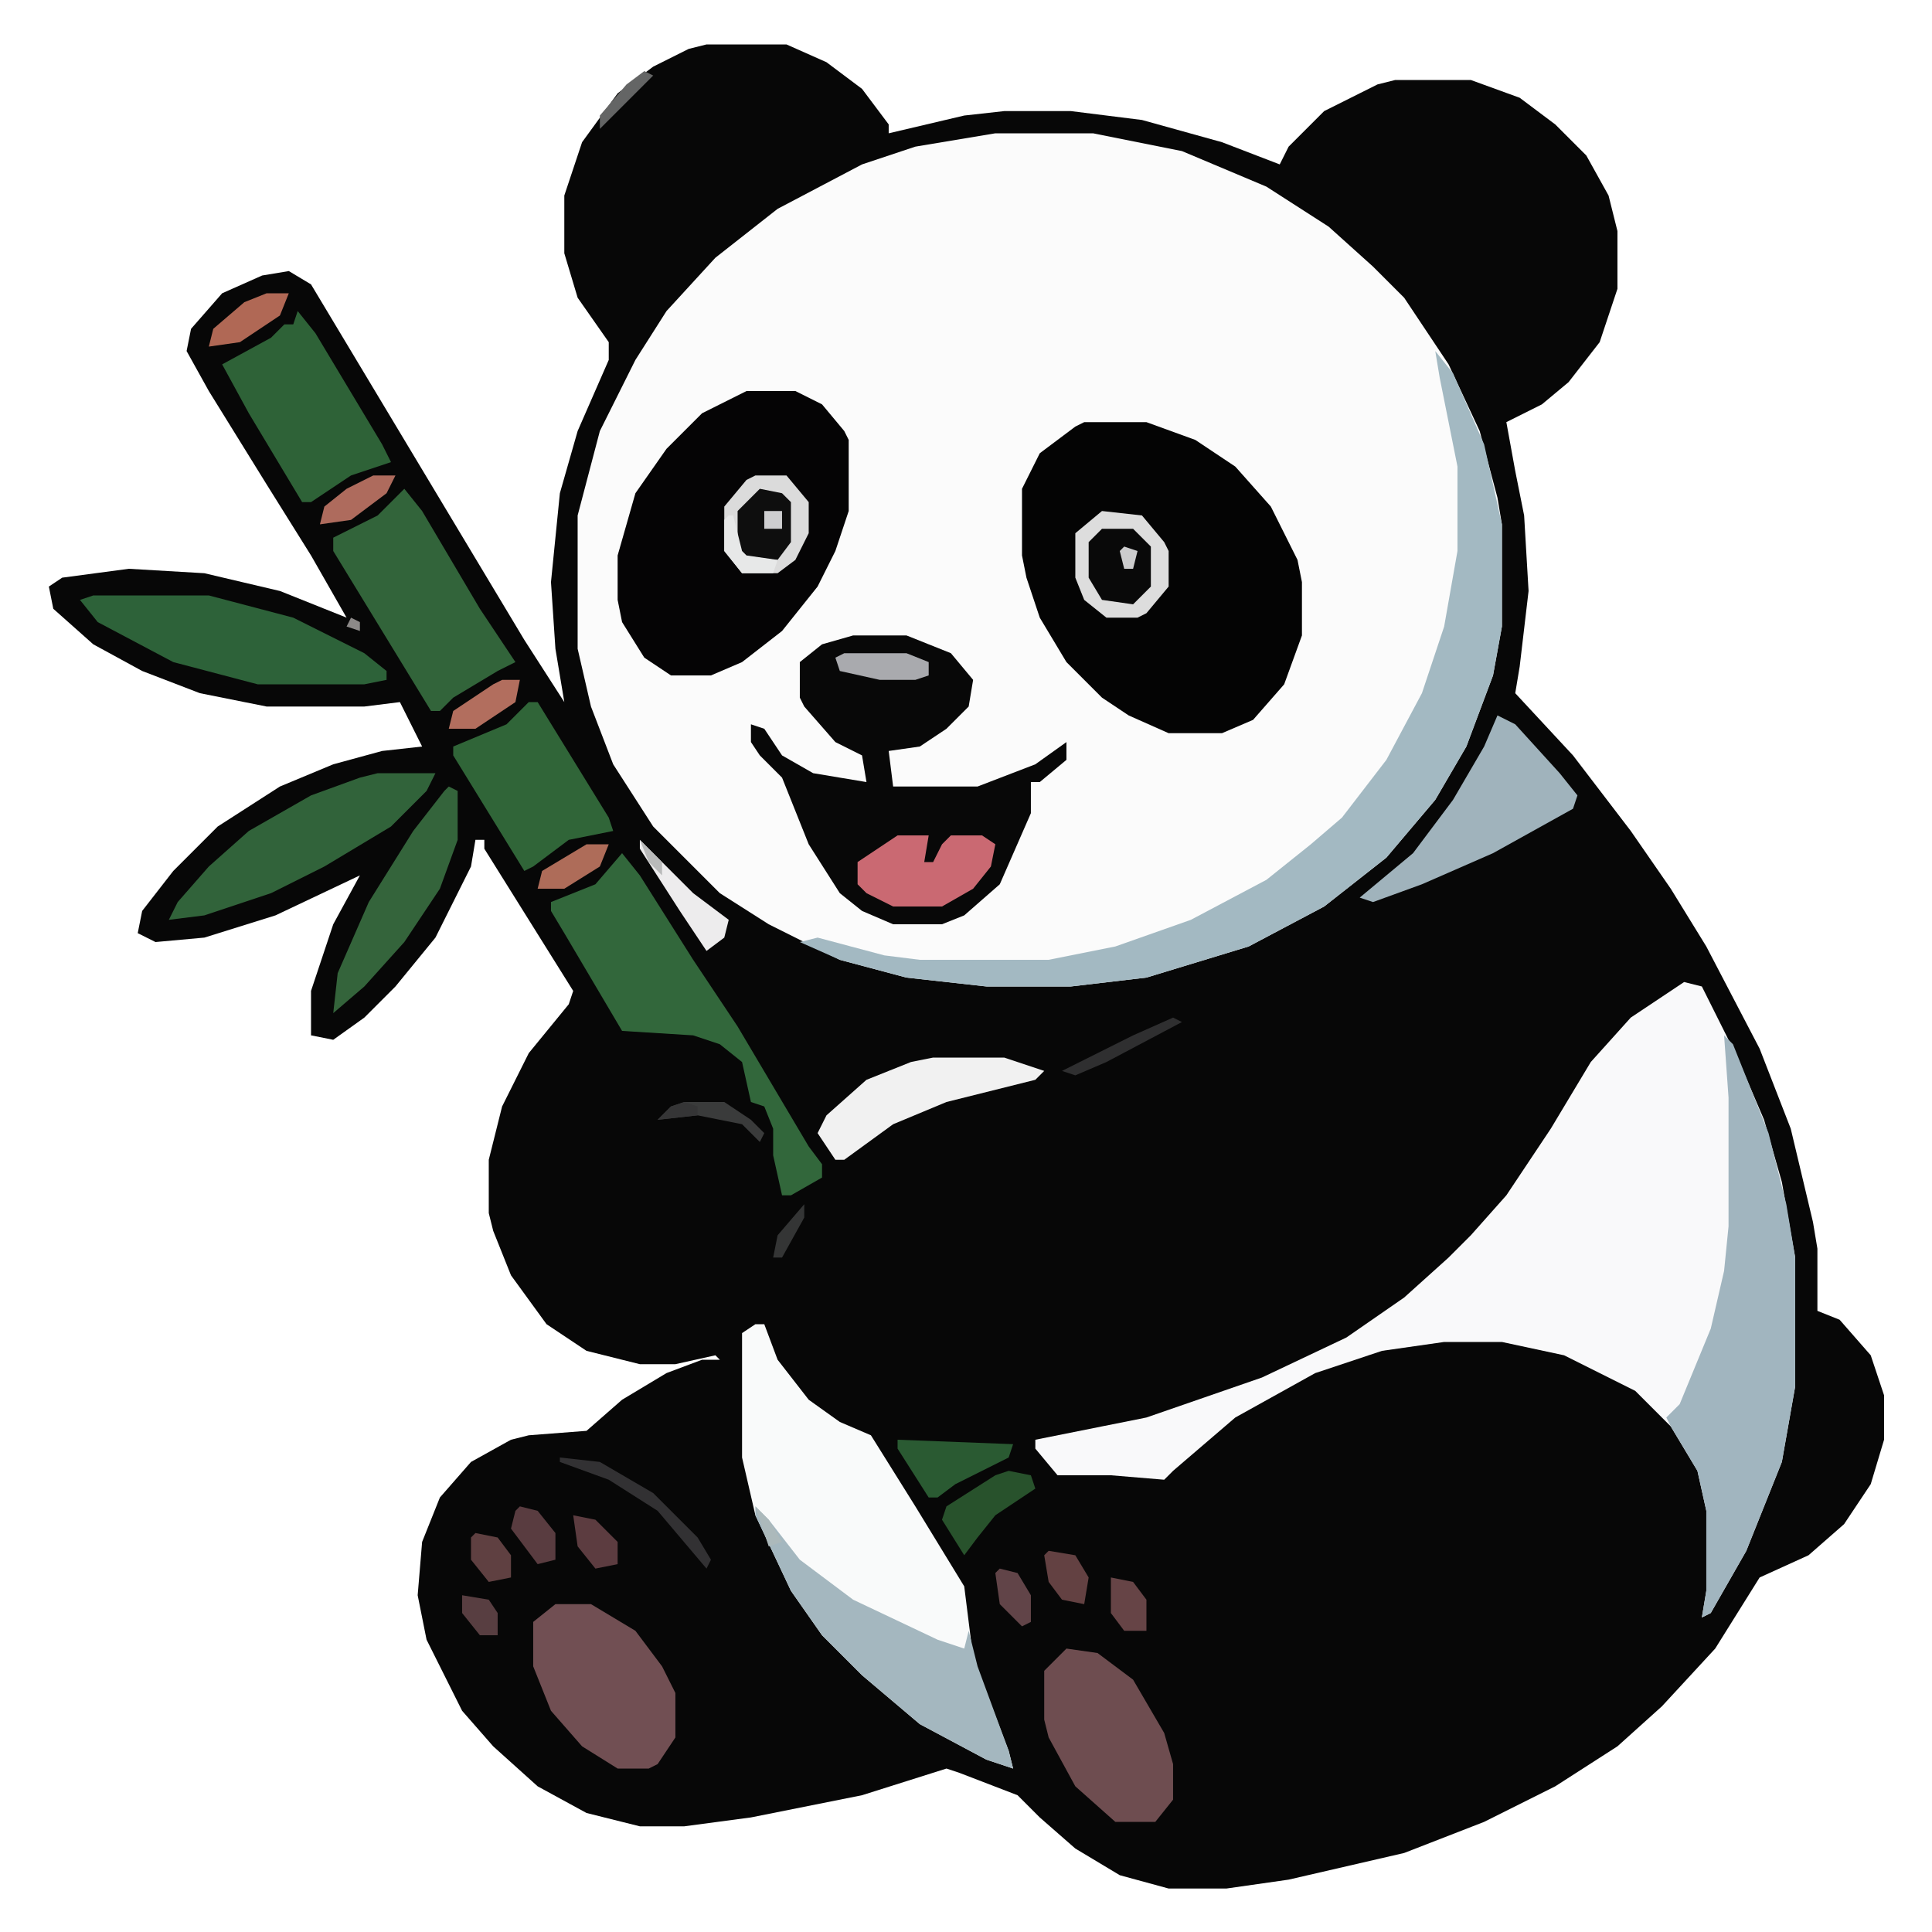 <svg version="1.0" xmlns="http://www.w3.org/2000/svg"
     width="50px" height="50px"
     viewBox="0 0 350 350"
     preserveAspectRatio="xMidYMid meet">
  <g transform="translate(0.80, 0.00) scale(0.805)">
    <path fill="#070707" d="M158 10h18l9 4 8 6 6 8v2l17-4 9-1h15l16 2 18 5 13 5 2-4 8-8 12-6 4-1h17l11 4 8 6 7 7 5 9 2 8v13l-4 12-7 9-6 5-8 4 2 11 2 10 1 17-2 17-1 6 13 14 13 17 9 13 8 13 12 23 7 18 5 21 1 6v14l5 2 7 8 3 9v10l-3 10-6 9-8 7-11 5-10 16-12 13-10 9-14 9-16 8-18 7-26 6-14 2h-13l-11-3-10-6-8-7-5-5-13-5-3-1-19 6-25 5-15 2h-10l-12-3-11-6-10-9-7-8-8-16-2-10 1-12 4-10 7-8 9-5 4-1 13-1 8-7 10-6 8-3h4l-1-1-9 2h-8l-12-3-9-6-8-11-4-10-1-4v-12l3-12 6-12 9-11 1-3-15-24-5-8v-2h-2l-1 6-8 16-9 11-7 7-7 5-5-1v-10l5-15 6-11-19 9-16 5-11 1-4-2 1-5 7-9 10-10 14-9 12-5 11-3 9-1-5-10-8 1H59l-15-3-13-5-11-6-9-8-1-5 3-2 15-2 17 1 17 4 15 6-8-14-10-16-13-21-5-9 1-5 7-8 9-4 6-1 5 3 15 25 15 25 18 30 9 14-2-12-1-15 2-20 4-14 7-16v-4l-7-10-3-10V44l4-12 8-11 8-6 8-4Z"/><path fill="#FBFBFB" d="M223 30h22l20 4 19 8 14 9 10 9 7 7 10 15 7 15 4 15 1 6v23l-2 11-6 16-7 12-11 13-14 11-17 9-23 7-17 2h-19l-18-2-15-4-16-8-11-7-15-15-9-14-5-13-3-13v-30l5-19 8-16 7-11 11-12 14-11 19-10 12-4Z"/><path fill="#F9F9FA" d="m378 221 4 1 8 16 6 14 4 14 3 17v29l-3 17-8 20-8 14-2 1 1-6v-18l-2-9-6-10-8-8-16-8-14-3h-13l-14 2-15 5-18 10-14 12-2 2-12-1h-12l-5-6v-2l25-5 26-9 19-9 13-9 10-9 5-5 8-9 10-15 9-15 9-10Z"/><path fill="#040404" d="M243 95h14l11 4 9 6 8 9 6 12 1 5v12l-4 11-7 8-7 3h-12l-9-4-6-4-8-8-6-10-3-9-1-5v-15l4-8 8-6Z"/><path fill="#F9FAFA" d="M169 298h2l3 8 7 9 7 5 7 3 10 16 11 18 2 16 8 21 1 4-6-2-15-8-13-11-9-9-7-10-8-17-3-13v-28Z"/><path fill="#050405" d="M167 88h11l6 3 5 6 1 2v16l-3 9-4 8-8 10-9 7-7 3h-9l-6-4-5-8-1-5v-10l4-14 7-10 8-8Z"/><path fill="#080808" d="M191 143h12l10 4 5 6-1 6-5 5-6 4-7 1 1 8h19l13-5 7-5v4l-6 5h-2v7l-7 16-8 7-5 2h-11l-7-3-5-4-7-11-4-10-2-5-5-5-2-3v-4l3 1 4 6 7 4 12 2-1-6-6-3-7-8-1-2v-8l5-4Z"/><path fill="#A3B9C2" d="m322 79 4 5 7 16 4 18v23l-2 11-6 16-7 12-11 13-14 11-17 9-23 7-17 2h-19l-18-2-15-4-9-4 4-1 15 4 8 1h29l15-3 17-6 17-9 10-8 7-6 10-13 8-15 5-15 3-17v-19l-4-20Z"/><path fill="#A1B5BF" d="m387 233 2 2 8 20 4 16 2 12v29l-3 17-8 20-8 14-2 1 1-6v-18l-2-9-6-10-1-2 3-3 7-17 3-13 1-10v-29Z"/><path fill="#32673B" d="m139 192 4 5 12 19 10 15 16 27 3 4v3l-7 4h-2l-2-9v-6l-2-5-3-1-2-9-5-4-6-2-16-1-13-22-3-5v-2l10-4Z"/><path fill="#32643A" d="m90 110 4 5 13 22 8 12-4 2-10 6-3 3h-2l-11-18-11-18v-3l10-5Z"/><path fill="#714F53" d="M124 361h8l10 6 6 8 3 6v10l-4 6-2 1h-7l-8-5-7-8-4-10v-10Z"/><path fill="#2D6239" d="M20 134h26l19 5 16 8 5 4v2l-5 1H57l-19-5-17-9-4-5Z"/><desc>cursor-style.com</desc><path fill="#A4B7BF" d="m169 339 3 3 7 9 12 9 19 9 6 2 1-4 2 8 7 19 1 4-6-2-15-8-13-11-9-9-7-10-8-17Z"/><path fill="#6E4D50" d="m239 371 7 1 8 6 7 12 2 7v8l-4 5h-9l-9-8-6-11-1-4v-11Z"/><path fill="#2E6237" d="m66 70 4 5 15 25 2 4-9 3-9 6h-2L55 93l-6-11 11-6 3-3h2Z"/><path fill="#31633A" d="M84 174h13l-2 4-8 8-15 9-12 6-15 5-8 1 2-4 7-8 9-8 14-8 11-4Z"/><path fill="#A0B3BC" d="m336 161 4 2 10 11 4 5-1 3-18 10-16 7-11 4-3-1 12-10 9-12 7-12Z"/><path fill="#306538" d="M118 158h2l16 26 1 3-10 2-8 6-2 1-16-26v-2l12-5Z"/><path fill="#34643B" d="m100 177 2 1v11l-4 11-8 12-9 10-7 6 1-9 7-16 10-16 7-9Z"/><path fill="#F1F1F1" d="M209 238h16l9 3-2 2-20 5-12 5-11 8h-2l-4-6 2-4 9-8 10-4Z"/><path fill="#DDD" d="m247 115 9 1 5 6 1 2v8l-5 6-2 1h-7l-5-4-2-5v-10Z"/><path fill="#CA6972" d="M201 188h7l-1 6h2l2-4 2-2h7l3 2-1 5-4 5-7 4h-11l-6-3-2-2v-5Z"/><path fill="#DBDBDB" d="M169 107h7l5 6v7l-3 6-4 3h-8l-4-5v-10l5-6Z"/><path fill="#090909" d="M247 119h7l4 4v9l-4 4-7-1-3-5v-8Z"/><path fill="#2A5A32" d="m201 324 26 1-1 3-12 6-4 3h-2l-7-11Z"/><path fill="#0E0E0E" d="m170 110 5 1 2 2v9l-3 4h-7l-2-2v-9Z"/><path fill="#28522C" d="m226 331 5 1 1 3-9 6-4 5-3 4-5-8 1-3 11-7Z"/><path fill="#EDECED" d="m143 189 5 5 7 7 8 6-1 4-4 3-6-9-9-14Z"/><path fill="#B06855" d="M59 66h5l-2 5-9 6-7 1 1-4 7-6Z"/><path fill="#A9AAAE" d="M189 147h14l5 2v3l-3 1h-8l-9-2-1-3Z"/><path fill="#B26E5E" d="M112 153h4l-1 5-9 6h-6l1-4 9-6Z"/><path fill="#AE6B5D" d="M83 107h5l-2 4-8 6-7 1 1-4 5-4Z"/><path fill="#593C40" d="m116 339 4 1 4 5v6l-4 1-6-8 1-4Z"/><path fill="#AE6C59" d="M131 190h5l-2 5-8 5h-6l1-4Z"/><path fill="#634142" d="m235 349 6 1 3 5-1 6-5-1-3-4-1-6Z"/><path fill="#5C3C40" d="m128 341 5 1 5 5v5l-5 1-4-5Z"/><path fill="#664446" d="m249 355 5 1 3 4v7h-5l-3-4Z"/><path fill="#5F4041" d="m106 345 5 1 3 4v5l-5 1-4-5v-5Z"/><path fill="#323133" d="m125 328 9 1 12 7 10 10 3 5-1 2-11-13-11-7-11-4Z"/><path fill="#614448" d="m224 353 4 1 3 5v6l-2 1-5-5-1-7Z"/><path fill="#3A3B3B" d="M153 248h9l6 4 3 3-1 2-4-4-10-2-9 1 3-3Z"/><path fill="#583E41" d="m103 359 6 1 2 3v5h-4l-4-5Z"/><path fill="#2F2F30" d="m263 229 2 1-17 9-7 3-3-1 16-8Z"/><path fill="#E7E8E8" d="M163 116h1l2 8 1 1 7 1-1 3h-7l-4-5v-7Z"/><path fill="#646565" d="m144 16 2 1-12 12v-3l6-7Z"/><path fill="#343535" d="M180 271v3l-5 9h-2l1-5Zm-8 12"/><path fill="#353536" d="m153 248 3 1v2l-9 1 3-3Z"/><path fill="#ACB9BB" d="m169 339 3 3 3 5-3 1Z"/><path fill="#CECED0" d="M171 115h4v4h-4Z"/><path fill="#CCCCCD" d="m252 123 3 1-1 4h-2l-1-4Z"/><path fill="#B9BABA" d="m143 189 5 5v3l-3-3Z"/><path fill="#8C8988" d="m78 139 2 1v2l-3-1Z"/>
  </g>
</svg>